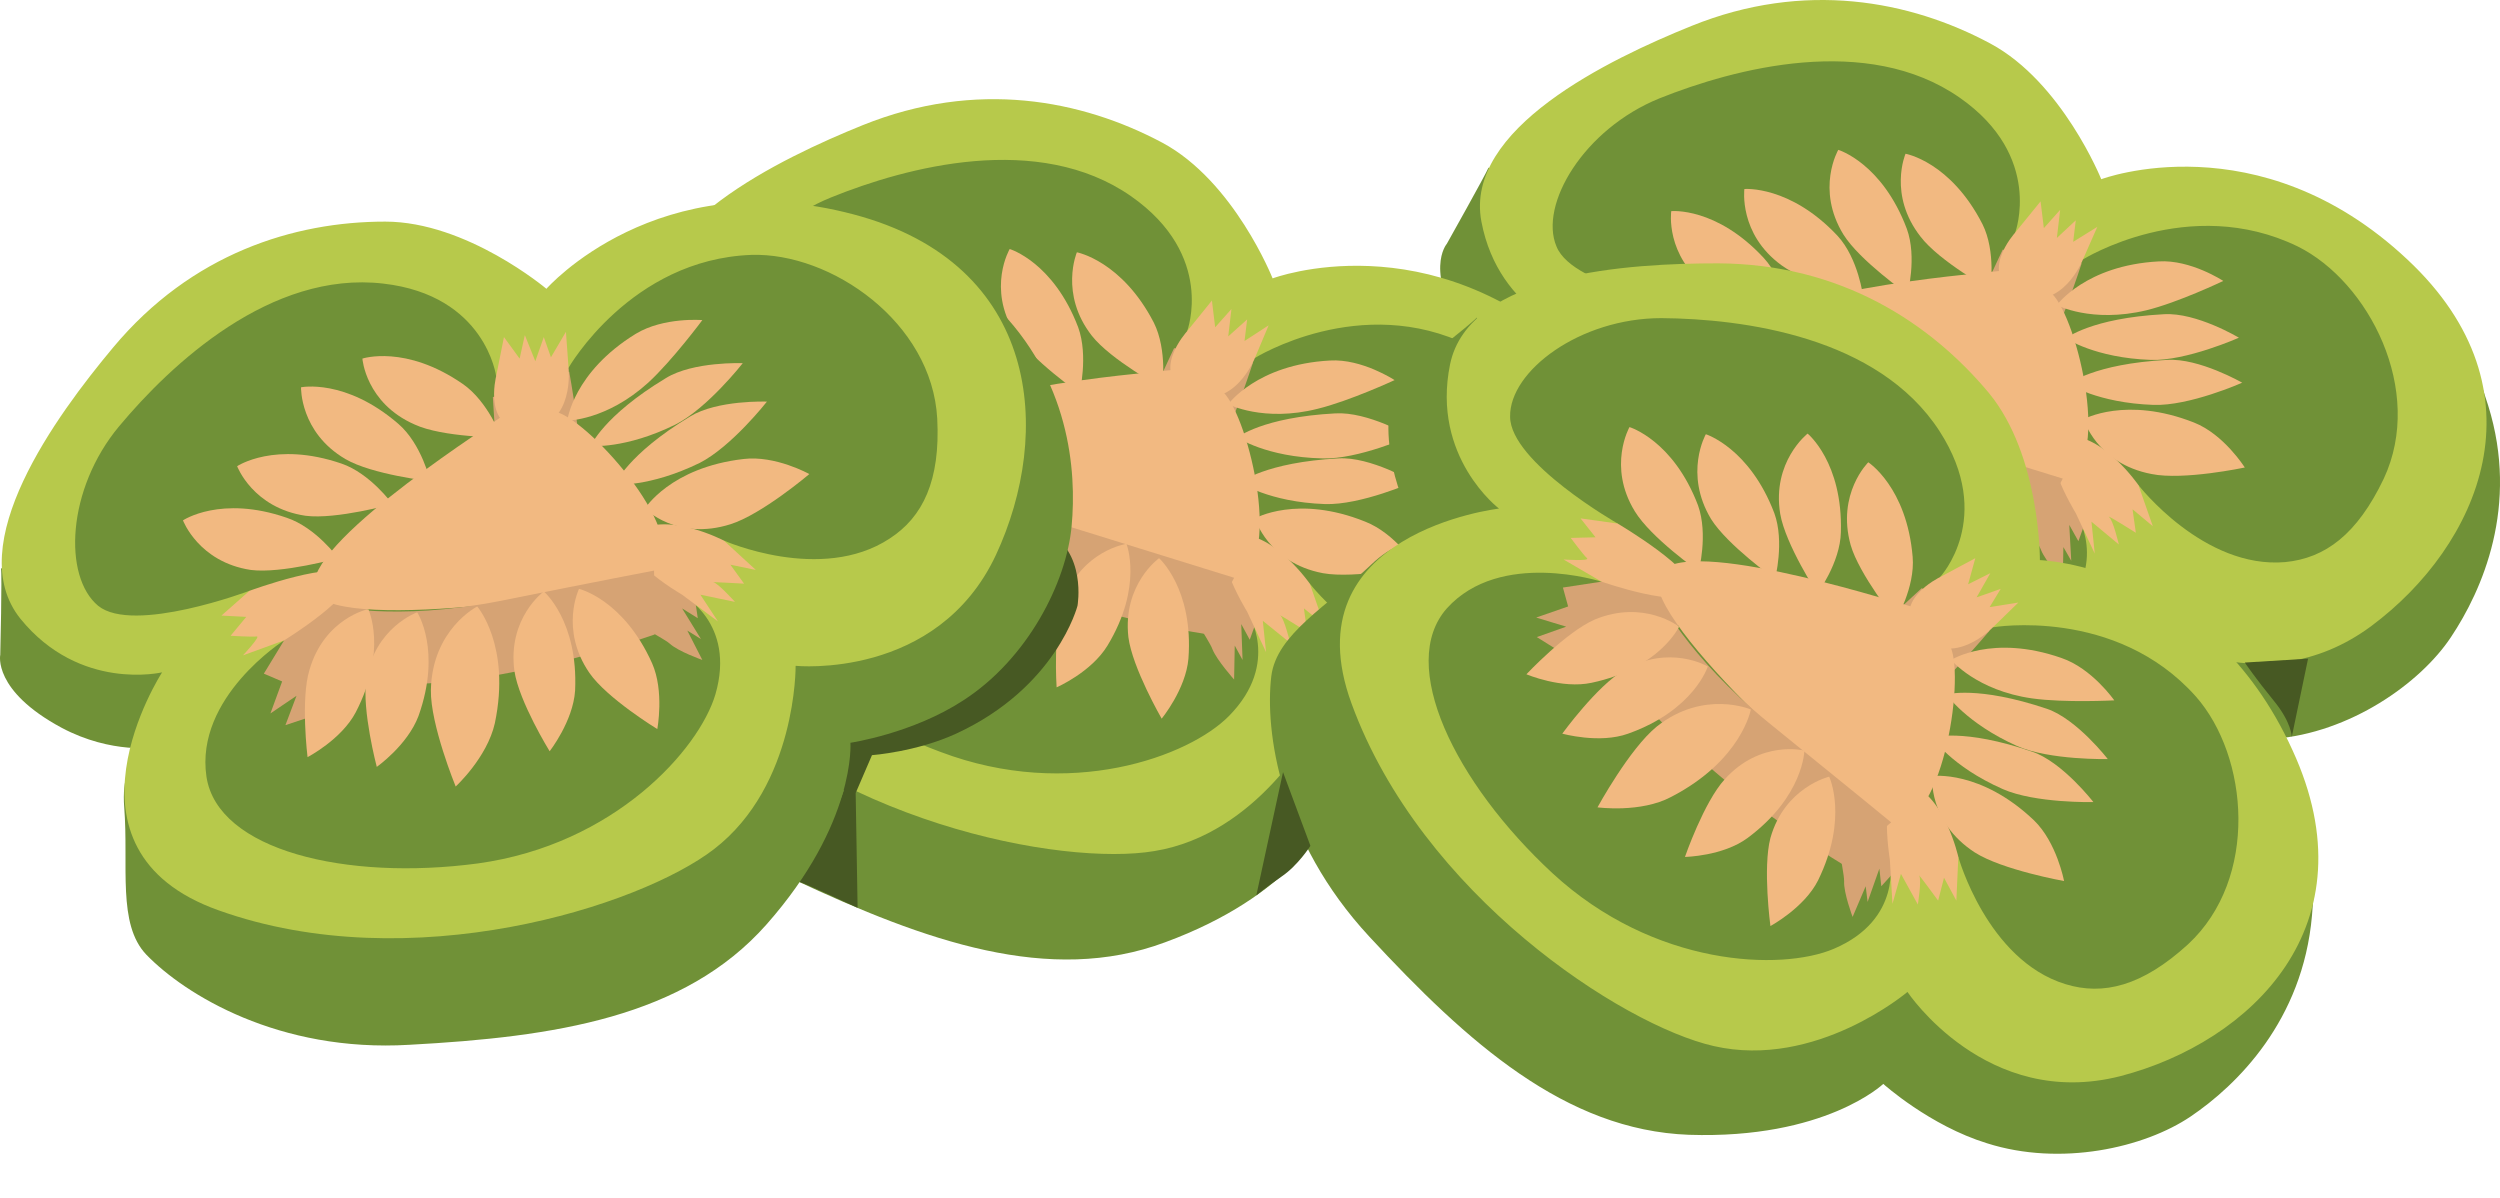 <svg width="48" height="23" viewBox="0 0 48 23" fill="none" xmlns="http://www.w3.org/2000/svg">
<path d="M33.905 0.636C33.905 0.636 29.383 3.115 29.345 3.228C29.307 3.341 30.159 5.57 30.159 5.57L30.523 6.634C30.523 6.634 29.445 8.375 29.47 8.488C29.495 8.601 31.312 11.844 31.424 11.882C31.537 11.919 36.736 14.299 36.824 14.274C36.911 14.249 39.855 13.072 39.893 12.984C39.918 12.896 40.87 11.268 40.87 11.268L44.127 11.669C44.127 11.669 46.044 10.704 46.107 10.617C46.169 10.542 47.071 7.999 47.071 7.999L45.468 5.207L43.225 3.842L39.768 3.917L38.502 1.725L35.822 0.535L33.905 0.636Z" fill="#709137"/>
<path d="M47.773 7.786C47.184 5.908 46.821 5.92 46.821 5.92L46.295 9.202L43.977 11.318L41.208 10.83L39.342 12.846L34.481 13.422L31.738 12.207L29.783 10.178L29.27 8.25L31.036 6.672L31.976 6.221L29.332 4.956L28.581 3.215C28.531 3.341 27.779 4.681 27.779 4.681C27.779 4.681 27.316 5.207 28.155 6.471C28.756 7.373 29.57 7.661 29.57 7.661C29.57 7.661 28.944 7.348 28.493 8.388C28.029 9.414 27.316 10.291 27.529 11.08C27.804 12.107 28.869 13.935 31.149 15C33.679 16.177 36.06 17.016 38.277 16.202C40.732 15.288 41.359 13.885 41.359 13.885C41.359 13.885 42.486 14.286 43.651 14.186C45.117 14.073 46.47 13.121 47.059 12.232C47.66 11.331 48.374 9.715 47.773 7.786Z" fill="#709137"/>
<path fill-rule="evenodd" clip-rule="evenodd" d="M45.531 12.019C43.388 13.61 41.133 12.082 41.133 12.082C41.133 12.082 40.056 14.111 38.077 14.449C36.31 14.737 31.775 13.885 29.157 10.992C26.79 8.4 30.36 6.446 30.36 6.446C30.36 6.446 28.781 6.033 28.443 4.255C28.105 2.476 30.898 1.136 32.477 0.498C34.644 -0.379 36.674 0.009 38.215 0.836C39.593 1.575 40.344 3.441 40.344 3.441C40.344 3.441 43.363 2.301 46.22 4.981C48.925 7.511 47.598 10.479 45.531 12.019ZM44.115 4.731C42.023 3.716 39.993 4.981 39.993 4.981L38.691 4.468C38.691 4.468 39.242 3.002 37.626 1.875C35.847 0.635 33.304 1.312 31.863 1.888C30.41 2.476 29.546 3.929 29.884 4.731C30.209 5.545 32.565 5.858 32.565 5.858L32.715 7.01C32.715 7.01 30.673 7.16 30.159 8.613C29.683 9.966 31.562 11.644 33.968 12.545C36.448 13.472 38.741 12.62 39.505 11.844C40.52 10.817 39.856 9.853 39.856 9.853L41.058 9.314C41.058 9.314 42.311 10.93 43.877 10.792C44.641 10.717 45.255 10.266 45.769 9.189C46.558 7.498 45.48 5.407 44.115 4.731Z" fill="#B7C94B"/>
<path d="M32.652 8.575C32.652 8.575 33.88 8.525 34.168 8.287C34.469 8.062 34.368 6.521 34.368 6.521L33.228 6.359L32.715 7.01L32.063 7.386L32.301 7.686L31.8 8.124L32.414 8.062L31.963 8.45L32.652 8.575Z" fill="#D6A374"/>
<path d="M34.368 6.522C34.356 6.121 32.564 5.858 32.564 5.858L31.875 6.033L32.276 6.271L31.85 6.447C31.85 6.447 32.201 6.672 32.276 6.697C32.364 6.722 31.875 6.885 31.875 6.885L32.715 7.01C32.715 7.01 34.381 6.922 34.368 6.522Z" fill="#F2B981"/>
<path d="M39.48 8.463C39.48 8.463 38.678 9.001 38.64 9.352C38.603 9.715 39.116 10.354 39.191 10.567C39.279 10.78 39.605 11.143 39.605 11.143L39.617 10.504L39.768 10.767L39.73 10.078L39.905 10.391L40.081 9.903L39.48 8.463Z" fill="#D6A374"/>
<path d="M41.008 10.229L40.945 9.778L41.334 10.103L41.058 9.314C41.058 9.314 40.369 8.313 39.667 8.375C38.978 8.425 39.855 9.853 39.855 9.853L40.219 10.629L40.156 10.016L40.682 10.454C40.682 10.454 40.569 9.978 40.494 9.928C40.432 9.865 41.008 10.229 41.008 10.229Z" fill="#F2B981"/>
<path d="M38.452 4.793C38.452 4.793 37.788 6.196 37.738 6.384C37.7 6.572 37.726 7.135 38.126 7.235C38.54 7.335 39.016 7.035 39.254 6.784C39.492 6.521 39.968 5.056 39.968 5.056L38.452 4.793Z" fill="#D6A374"/>
<path d="M39.805 4.643L39.855 4.23L39.492 4.568L39.555 4.029L39.242 4.38L39.179 3.866L38.69 4.468C38.69 4.468 37.939 5.294 38.766 5.657C39.592 6.008 39.993 4.981 39.993 4.981L40.269 4.355L39.805 4.643Z" fill="#F2B981"/>
<path d="M38.352 5.207C37.813 5.269 33.629 5.607 33.667 6.497C33.717 7.398 38.916 9.302 39.605 9.189C40.569 9.026 39.905 6.121 39.392 5.633C38.878 5.132 38.953 5.132 38.352 5.207Z" fill="#F2B981"/>
<path d="M33.817 6.86L33.679 8.438C33.679 8.438 34.306 8.964 35.947 9.515C37.575 10.053 39.041 10.278 39.041 10.278L39.605 9.189C39.605 9.189 38.64 8.888 36.698 8.3C34.744 7.699 33.817 6.86 33.817 6.86Z" fill="#D6A374"/>
<path d="M32.088 4.054C32.088 4.054 31.963 4.906 32.79 5.52C33.266 5.87 34.368 6.121 34.368 6.121C34.368 6.121 34.268 5.394 33.867 4.956C32.953 3.967 32.088 4.054 32.088 4.054Z" fill="#F2B981"/>
<path d="M38.164 8.826C38.164 8.826 37.462 9.314 37.575 10.329C37.65 10.93 38.214 11.894 38.214 11.894C38.214 11.894 38.678 11.331 38.728 10.742C38.828 9.402 38.164 8.826 38.164 8.826Z" fill="#F2B981"/>
<path d="M34.419 7.248C34.419 7.248 33.592 7.01 32.865 7.736C32.452 8.15 32.051 9.202 32.051 9.202C32.051 9.202 32.777 9.214 33.266 8.876C34.368 8.125 34.419 7.248 34.419 7.248Z" fill="#F2B981"/>
<path d="M36.285 8.187C36.285 8.187 35.321 8.175 34.744 9.177C34.419 9.765 34.281 11.043 34.281 11.043C34.281 11.043 35.083 10.842 35.508 10.329C36.498 9.164 36.285 8.187 36.285 8.187Z" fill="#F2B981"/>
<path d="M35.22 7.749C35.22 7.749 34.355 7.611 33.742 8.425C33.378 8.901 33.115 9.991 33.115 9.991C33.115 9.991 33.842 9.903 34.28 9.515C35.282 8.613 35.22 7.749 35.22 7.749Z" fill="#F2B981"/>
<path d="M37.538 8.538C37.538 8.538 36.686 8.663 36.335 9.627C36.122 10.178 36.185 11.306 36.185 11.306C36.185 11.306 36.861 11.005 37.162 10.504C37.864 9.352 37.538 8.538 37.538 8.538Z" fill="#F2B981"/>
<path d="M33.492 3.629C33.492 3.629 33.379 4.493 34.206 5.094C34.682 5.444 35.772 5.695 35.772 5.695C35.772 5.695 35.684 4.969 35.283 4.53C34.368 3.553 33.492 3.629 33.492 3.629Z" fill="#F2B981"/>
<path d="M35.295 2.877C35.295 2.877 34.857 3.629 35.395 4.505C35.709 5.006 36.623 5.645 36.623 5.645C36.623 5.645 36.811 4.944 36.611 4.393C36.135 3.128 35.295 2.877 35.295 2.877Z" fill="#F2B981"/>
<path d="M36.586 2.952C36.586 2.952 36.248 3.741 36.874 4.543C37.237 5.019 38.214 5.557 38.214 5.557C38.214 5.557 38.327 4.831 38.064 4.305C37.45 3.102 36.586 2.952 36.586 2.952Z" fill="#F2B981"/>
<path d="M39.492 5.858C39.492 5.858 40.156 6.209 41.208 5.958C41.822 5.808 42.687 5.394 42.687 5.394C42.687 5.394 42.06 4.981 41.447 5.019C40.043 5.094 39.492 5.858 39.492 5.858Z" fill="#F2B981"/>
<path d="M40.006 8.049C40.006 8.049 40.256 8.901 41.309 9.101C41.923 9.227 43.1 8.976 43.1 8.976C43.1 8.976 42.699 8.338 42.123 8.112C40.82 7.599 40.006 8.049 40.006 8.049Z" fill="#F2B981"/>
<path d="M39.718 7.373C39.718 7.373 40.269 7.736 41.346 7.774C42.035 7.799 43.05 7.348 43.05 7.348C43.05 7.348 42.223 6.872 41.609 6.91C40.194 6.985 39.718 7.373 39.718 7.373Z" fill="#F2B981"/>
<path d="M39.667 6.496C39.667 6.496 40.219 6.872 41.296 6.91C41.972 6.935 42.987 6.484 42.987 6.484C42.987 6.484 42.173 5.995 41.547 6.033C40.144 6.108 39.667 6.496 39.667 6.496Z" fill="#F2B981"/>
<path d="M17.995 2.539C17.995 2.539 13.472 5.019 13.435 5.132C13.397 5.244 14.249 7.461 14.249 7.461L14.612 8.525C14.612 8.525 13.535 10.266 13.56 10.391C13.585 10.504 15.402 13.748 15.514 13.785C15.627 13.823 20.826 16.19 20.914 16.177C21.001 16.152 23.945 14.963 23.983 14.887C24.008 14.8 24.96 13.159 24.96 13.159L28.23 13.56C28.23 13.56 30.134 12.595 30.197 12.52C30.259 12.433 31.161 9.903 31.161 9.903L29.558 7.11L27.328 5.745L23.858 5.82L22.592 3.629L19.912 2.439L17.995 2.539Z" fill="#709137"/>
<path d="M31.863 9.678C31.274 7.812 30.911 7.824 30.911 7.824L30.397 11.093L28.067 13.222L25.298 12.733L23.432 14.737L18.571 15.313L15.828 14.111L13.873 12.082L13.36 10.154L15.126 8.563L16.066 8.112L13.435 6.86L12.671 5.119C12.62 5.232 11.869 6.584 11.869 6.584C11.869 6.584 11.405 7.11 12.245 8.375C12.846 9.277 13.66 9.565 13.66 9.565C13.66 9.565 13.034 9.252 12.583 10.279C12.119 11.318 11.405 12.195 11.618 12.984C11.906 13.998 12.959 15.839 15.251 16.891C17.769 18.069 20.149 18.92 22.367 18.093C24.822 17.192 25.449 15.789 25.449 15.789C25.449 15.789 26.576 16.19 27.741 16.09C29.207 15.964 30.56 15.025 31.149 14.124C31.75 13.234 32.464 11.619 31.863 9.678Z" fill="#709137"/>
<path fill-rule="evenodd" clip-rule="evenodd" d="M29.62 13.923C27.491 15.514 25.223 13.973 25.223 13.973C25.223 13.973 24.158 16.015 22.167 16.34C20.4 16.641 15.878 15.789 13.247 12.896C10.879 10.304 14.45 8.35 14.45 8.35C14.45 8.35 12.871 7.924 12.533 6.146C12.195 4.38 14.988 3.04 16.567 2.402C18.747 1.525 20.764 1.913 22.317 2.74C23.695 3.479 24.434 5.345 24.434 5.345C24.434 5.345 27.453 4.205 30.309 6.872C33.015 9.415 31.687 12.37 29.62 13.923ZM28.205 6.635C26.125 5.608 24.096 6.872 24.096 6.872L22.793 6.359C22.793 6.359 23.344 4.906 21.716 3.767C19.937 2.527 17.406 3.203 15.953 3.792C14.5 4.38 13.635 5.82 13.974 6.635C14.299 7.449 16.667 7.762 16.667 7.762L16.805 8.914C16.805 8.914 14.763 9.064 14.249 10.504C13.773 11.857 15.652 13.547 18.058 14.437C20.538 15.376 22.831 14.524 23.595 13.748C24.609 12.721 23.945 11.744 23.945 11.744L25.148 11.206C25.148 11.206 26.401 12.821 27.967 12.683C28.731 12.621 29.345 12.17 29.858 11.093C30.648 9.402 29.57 7.311 28.205 6.635Z" fill="#B7C94B"/>
<path d="M16.742 10.479C16.742 10.479 17.969 10.416 18.258 10.191C18.558 9.953 18.458 8.413 18.458 8.413L17.318 8.262L16.804 8.914L16.153 9.289L16.391 9.577L15.902 10.016L16.504 9.966L16.053 10.354L16.742 10.479Z" fill="#D6A374"/>
<path d="M18.458 8.413C18.458 8.012 16.666 7.761 16.666 7.761L15.965 7.924L16.378 8.162L15.94 8.35C15.94 8.35 16.291 8.563 16.378 8.601C16.454 8.626 15.965 8.788 15.965 8.788L16.804 8.914C16.804 8.914 18.471 8.826 18.458 8.413Z" fill="#F2B981"/>
<path d="M23.582 10.354C23.582 10.354 22.767 10.905 22.73 11.256C22.705 11.619 23.206 12.258 23.281 12.47C23.369 12.683 23.695 13.047 23.695 13.047L23.707 12.395L23.857 12.671L23.832 11.982L23.995 12.283L24.171 11.794L23.582 10.354Z" fill="#D6A374"/>
<path d="M25.098 12.132L25.035 11.681L25.423 11.995L25.148 11.206C25.148 11.206 24.459 10.216 23.757 10.266C23.068 10.329 23.945 11.744 23.945 11.744L24.308 12.521L24.246 11.919L24.772 12.345C24.772 12.345 24.659 11.882 24.584 11.819C24.521 11.769 25.098 12.132 25.098 12.132Z" fill="#F2B981"/>
<path d="M22.542 6.685C22.542 6.685 21.878 8.087 21.841 8.288C21.791 8.475 21.816 9.039 22.229 9.139C22.63 9.227 23.106 8.939 23.344 8.676C23.582 8.425 24.058 6.96 24.058 6.96L22.542 6.685Z" fill="#D6A374"/>
<path d="M23.895 6.547L23.945 6.133L23.582 6.459L23.644 5.933L23.331 6.284L23.269 5.77L22.793 6.359C22.793 6.359 22.028 7.198 22.855 7.549C23.682 7.912 24.095 6.872 24.095 6.872L24.358 6.246L23.895 6.547Z" fill="#F2B981"/>
<path d="M22.442 7.11C21.903 7.173 17.719 7.499 17.769 8.4C17.807 9.302 23.006 11.206 23.695 11.093C24.659 10.918 23.995 8.025 23.482 7.524C22.968 7.035 23.056 7.035 22.442 7.11Z" fill="#F2B981"/>
<path d="M17.907 8.751L17.769 10.329C17.769 10.329 18.395 10.867 20.037 11.406C21.678 11.957 23.131 12.17 23.131 12.17L23.695 11.093C23.695 11.093 22.73 10.792 20.788 10.191C18.834 9.603 17.907 8.751 17.907 8.751Z" fill="#D6A374"/>
<path d="M16.178 5.958C16.178 5.958 16.053 6.81 16.88 7.411C17.356 7.762 18.458 8.012 18.458 8.012C18.458 8.012 18.358 7.286 17.957 6.86C17.043 5.871 16.178 5.958 16.178 5.958Z" fill="#F2B981"/>
<path d="M22.254 10.717C22.254 10.717 21.552 11.218 21.665 12.233C21.74 12.821 22.304 13.798 22.304 13.798C22.304 13.798 22.767 13.235 22.818 12.646C22.918 11.306 22.254 10.717 22.254 10.717Z" fill="#F2B981"/>
<path d="M18.508 9.152C18.508 9.152 17.681 8.901 16.955 9.627C16.541 10.053 16.141 11.105 16.141 11.105C16.141 11.105 16.867 11.118 17.356 10.78C18.471 10.016 18.508 9.152 18.508 9.152Z" fill="#F2B981"/>
<path d="M20.375 10.091C20.375 10.091 19.41 10.066 18.834 11.081C18.508 11.669 18.371 12.934 18.371 12.934C18.371 12.934 19.172 12.734 19.611 12.22C20.588 11.068 20.375 10.091 20.375 10.091Z" fill="#F2B981"/>
<path d="M19.31 9.64C19.31 9.64 18.458 9.515 17.831 10.329C17.481 10.792 17.205 11.894 17.205 11.894C17.205 11.894 17.944 11.807 18.383 11.406C19.372 10.517 19.31 9.64 19.31 9.64Z" fill="#F2B981"/>
<path d="M21.628 10.442C21.628 10.442 20.776 10.567 20.425 11.519C20.212 12.082 20.287 13.197 20.287 13.197C20.287 13.197 20.951 12.909 21.264 12.395C21.953 11.256 21.628 10.442 21.628 10.442Z" fill="#F2B981"/>
<path d="M17.594 5.532C17.594 5.532 17.468 6.384 18.295 6.998C18.771 7.348 19.874 7.599 19.874 7.599C19.874 7.599 19.773 6.872 19.373 6.434C18.458 5.445 17.594 5.532 17.594 5.532Z" fill="#F2B981"/>
<path d="M19.386 4.781C19.386 4.781 18.947 5.532 19.486 6.397C19.799 6.91 20.726 7.549 20.726 7.549C20.726 7.549 20.901 6.835 20.701 6.284C20.225 5.031 19.386 4.781 19.386 4.781Z" fill="#F2B981"/>
<path d="M20.676 4.844C20.676 4.844 20.337 5.645 20.964 6.447C21.327 6.91 22.317 7.448 22.317 7.448C22.317 7.448 22.417 6.722 22.154 6.196C21.54 5.006 20.676 4.844 20.676 4.844Z" fill="#F2B981"/>
<path d="M23.582 7.761C23.582 7.761 24.259 8.112 25.298 7.849C25.912 7.699 26.776 7.298 26.776 7.298C26.776 7.298 26.15 6.885 25.536 6.922C24.133 6.997 23.582 7.761 23.582 7.761Z" fill="#F2B981"/>
<path d="M24.096 9.953C24.096 9.953 24.346 10.805 25.399 11.005C26.025 11.118 27.19 10.867 27.19 10.867C27.19 10.867 26.789 10.241 26.213 10.016C24.91 9.49 24.096 9.953 24.096 9.953Z" fill="#F2B981"/>
<path d="M23.808 9.264C23.808 9.264 24.359 9.64 25.436 9.678C26.125 9.703 27.14 9.252 27.14 9.252C27.14 9.252 26.313 8.764 25.699 8.801C24.296 8.876 23.808 9.264 23.808 9.264Z" fill="#F2B981"/>
<path d="M23.757 8.4C23.757 8.4 24.308 8.776 25.386 8.801C26.075 8.826 27.077 8.375 27.077 8.375C27.077 8.375 26.263 7.899 25.636 7.937C24.233 8.012 23.757 8.4 23.757 8.4Z" fill="#F2B981"/>
<path d="M34.267 5.72C34.267 5.72 29.144 6.309 29.056 6.396C28.981 6.484 28.931 8.876 28.931 8.876L28.868 9.99C28.868 9.99 27.215 11.193 27.189 11.318C27.164 11.431 27.628 15.113 27.716 15.2C27.803 15.275 31.724 19.433 31.812 19.446C31.9 19.458 35.069 19.483 35.132 19.421C35.194 19.358 36.698 18.193 36.698 18.193L39.554 19.796C39.554 19.796 41.696 19.634 41.784 19.584C41.872 19.521 43.663 17.517 43.663 17.517L43.237 14.336L41.684 12.22L38.452 10.98L38.113 8.475L36.071 6.359L34.267 5.72Z" fill="#709137"/>
<path d="M44.39 17.58C44.565 15.626 44.214 15.501 44.214 15.501L42.498 18.331L39.554 19.421L37.161 17.93L34.669 19.083L29.958 17.768L27.879 15.614L26.839 12.996L27.102 11.017L29.332 10.216L30.372 10.166L28.405 7.999L28.355 6.096C28.279 6.196 27.064 7.148 27.064 7.148C27.064 7.148 26.438 7.461 26.739 8.951C26.952 10.016 27.59 10.592 27.59 10.592C27.59 10.592 27.14 10.066 26.325 10.842C25.498 11.631 24.509 12.17 24.409 12.984C24.283 14.036 24.571 16.127 26.288 17.98C28.179 20.022 30.058 21.7 32.426 21.788C35.044 21.875 36.159 20.811 36.159 20.811C36.159 20.811 37.049 21.612 38.151 21.951C39.567 22.401 41.17 22.038 42.06 21.437C42.949 20.836 44.214 19.596 44.39 17.58Z" fill="#709137"/>
<path fill-rule="evenodd" clip-rule="evenodd" d="M40.719 20.66C38.139 21.324 36.623 19.045 36.623 19.045C36.623 19.045 34.869 20.535 32.902 20.084C31.148 19.684 27.29 17.179 25.95 13.509C24.747 10.228 28.781 9.765 28.781 9.765C28.781 9.765 27.478 8.776 27.841 6.997C28.204 5.231 31.299 5.056 32.99 5.056C35.345 5.069 37.061 6.196 38.189 7.548C39.178 8.751 39.166 10.754 39.166 10.754C39.166 10.754 42.398 10.854 44.014 14.399C45.568 17.767 43.212 20.009 40.719 20.66ZM42.16 13.372C40.619 11.643 38.264 12.044 38.264 12.044L37.249 11.08C37.249 11.08 38.314 9.94 37.237 8.275C36.059 6.459 33.466 6.121 31.9 6.108C30.334 6.108 28.981 7.123 28.994 7.999C28.994 8.876 31.061 10.053 31.061 10.053L30.747 11.168C30.747 11.168 28.806 10.541 27.779 11.681C26.826 12.758 27.929 15.025 29.808 16.766C31.762 18.569 34.205 18.644 35.207 18.218C36.535 17.655 36.285 16.503 36.285 16.503L37.6 16.453C37.6 16.453 38.151 18.431 39.654 18.895C40.381 19.12 41.133 18.932 42.01 18.131C43.375 16.866 43.175 14.524 42.16 13.372Z" fill="#B7C94B"/>
<path d="M30.108 12.608C30.108 12.608 31.248 13.009 31.612 12.909C31.975 12.808 32.476 11.343 32.476 11.343L31.474 10.767L30.747 11.168L30.008 11.281L30.108 11.644L29.495 11.857L30.071 12.032L29.507 12.232L30.108 12.608Z" fill="#D6A374"/>
<path d="M32.476 11.343C32.614 10.967 31.06 10.053 31.06 10.053L30.346 9.953L30.634 10.316L30.158 10.328C30.158 10.328 30.409 10.666 30.471 10.717C30.534 10.779 30.02 10.742 30.02 10.742L30.747 11.167C30.747 11.167 32.326 11.719 32.476 11.343Z" fill="#F2B981"/>
<path d="M36.472 15.075C36.472 15.075 35.52 15.275 35.357 15.588C35.182 15.902 35.407 16.691 35.407 16.916C35.395 17.141 35.57 17.605 35.57 17.605L35.821 17.016L35.858 17.317L36.084 16.678L36.121 17.016L36.472 16.628V15.075Z" fill="#D6A374"/>
<path d="M37.212 17.292L37.325 16.853L37.562 17.292L37.6 16.453C37.6 16.453 37.337 15.275 36.673 15.062C36.009 14.85 36.285 16.503 36.285 16.503L36.335 17.354L36.498 16.778L36.823 17.367C36.823 17.367 36.899 16.891 36.849 16.816C36.811 16.741 37.212 17.292 37.212 17.292Z" fill="#F2B981"/>
<path d="M36.898 11.293C36.898 11.293 35.758 12.332 35.645 12.495C35.533 12.658 35.345 13.184 35.683 13.434C36.021 13.672 36.572 13.585 36.886 13.434C37.211 13.284 38.201 12.107 38.201 12.107L36.898 11.293Z" fill="#D6A374"/>
<path d="M38.201 11.656L38.414 11.306L37.951 11.469L38.214 11.005L37.788 11.218L37.926 10.717L37.249 11.08C37.249 11.08 36.234 11.569 36.861 12.207C37.5 12.846 38.264 12.044 38.264 12.044L38.752 11.569L38.201 11.656Z" fill="#F2B981"/>
<path d="M36.648 11.631C36.135 11.493 32.126 10.216 31.838 11.068C31.537 11.907 35.621 15.639 36.31 15.789C37.262 16.002 37.738 13.071 37.45 12.42C37.162 11.756 37.237 11.806 36.648 11.631Z" fill="#F2B981"/>
<path d="M31.837 11.456L31.111 12.858C31.111 12.858 31.487 13.585 32.802 14.712C34.105 15.839 35.37 16.59 35.37 16.59L36.31 15.789C36.31 15.789 35.533 15.15 33.955 13.873C32.376 12.583 31.837 11.456 31.837 11.456Z" fill="#D6A374"/>
<path d="M31.286 8.2C31.286 8.2 30.86 8.951 31.387 9.815C31.7 10.329 32.614 10.967 32.614 10.967C32.614 10.967 32.802 10.266 32.602 9.703C32.126 8.45 31.286 8.2 31.286 8.2Z" fill="#F2B981"/>
<path d="M35.12 14.912C35.12 14.912 34.268 15.113 33.992 16.089C33.842 16.665 33.992 17.78 33.992 17.78C33.992 17.78 34.644 17.429 34.907 16.903C35.495 15.701 35.12 14.912 35.12 14.912Z" fill="#F2B981"/>
<path d="M32.239 12.032C32.239 12.032 31.562 11.506 30.622 11.894C30.071 12.132 29.307 12.946 29.307 12.946C29.307 12.946 29.984 13.234 30.56 13.109C31.863 12.833 32.239 12.032 32.239 12.032Z" fill="#F2B981"/>
<path d="M33.616 13.622C33.616 13.622 32.714 13.234 31.812 13.948C31.286 14.374 30.672 15.501 30.672 15.501C30.672 15.501 31.499 15.614 32.088 15.3C33.441 14.599 33.616 13.622 33.616 13.622Z" fill="#F2B981"/>
<path d="M32.79 12.796C32.79 12.796 32.051 12.357 31.174 12.871C30.66 13.171 29.996 14.086 29.996 14.086C29.996 14.086 30.71 14.286 31.261 14.086C32.527 13.635 32.79 12.796 32.79 12.796Z" fill="#F2B981"/>
<path d="M34.644 14.411C34.644 14.411 33.804 14.198 33.115 14.962C32.714 15.401 32.351 16.453 32.351 16.453C32.351 16.453 33.078 16.44 33.554 16.089C34.631 15.288 34.644 14.411 34.644 14.411Z" fill="#F2B981"/>
<path d="M32.752 8.337C32.752 8.337 32.326 9.089 32.852 9.965C33.165 10.466 34.08 11.118 34.08 11.118C34.08 11.118 34.267 10.404 34.067 9.853C33.591 8.6 32.752 8.337 32.752 8.337Z" fill="#F2B981"/>
<path d="M34.706 8.325C34.706 8.325 34.017 8.863 34.18 9.865C34.28 10.454 34.894 11.393 34.894 11.393C34.894 11.393 35.333 10.805 35.345 10.216C35.383 8.876 34.706 8.325 34.706 8.325Z" fill="#F2B981"/>
<path d="M35.871 8.876C35.871 8.876 35.258 9.477 35.533 10.466C35.696 11.03 36.398 11.907 36.398 11.907C36.398 11.907 36.773 11.28 36.723 10.692C36.61 9.352 35.871 8.876 35.871 8.876Z" fill="#F2B981"/>
<path d="M37.462 12.671C37.462 12.671 37.95 13.259 39.015 13.409C39.642 13.497 40.594 13.447 40.594 13.447C40.594 13.447 40.168 12.833 39.579 12.633C38.251 12.169 37.462 12.671 37.462 12.671Z" fill="#F2B981"/>
<path d="M37.099 14.9C37.099 14.9 37.011 15.776 37.913 16.365C38.439 16.703 39.63 16.916 39.63 16.916C39.63 16.916 39.492 16.177 39.053 15.751C38.026 14.774 37.099 14.9 37.099 14.9Z" fill="#F2B981"/>
<path d="M37.099 14.161C37.099 14.161 37.462 14.712 38.452 15.15C39.078 15.426 40.193 15.4 40.193 15.4C40.193 15.4 39.604 14.637 39.028 14.436C37.687 13.973 37.099 14.161 37.099 14.161Z" fill="#F2B981"/>
<path d="M37.374 13.334C37.374 13.334 37.75 13.885 38.727 14.323C39.354 14.599 40.469 14.574 40.469 14.574C40.469 14.574 39.88 13.81 39.304 13.61C37.963 13.159 37.374 13.334 37.374 13.334Z" fill="#F2B981"/>
<path d="M16.241 15.075C16.241 15.075 16.116 15.413 15.928 15.889C15.727 16.353 15.276 16.929 15.339 16.929C15.414 16.941 16.466 17.43 16.466 17.43L16.429 15.226L16.241 15.075Z" fill="#475923"/>
<path d="M24.634 14.825L24.121 17.192C24.121 17.192 24.296 17.041 24.609 16.828C24.922 16.616 25.16 16.24 25.16 16.24L24.634 14.825Z" fill="#475923"/>
<path d="M44.315 12.646L44.002 14.149C44.002 14.149 44.002 13.873 43.651 13.447C43.313 13.034 43.1 12.721 43.1 12.721L44.315 12.646Z" fill="#475923"/>
<path d="M16.429 15.226L16.742 14.499C16.742 14.499 17.594 14.437 18.358 14.086C20.287 13.197 20.688 11.631 20.688 11.631C20.688 11.631 20.876 10.579 20.062 10.178C19.26 9.765 15.163 12.683 15.163 12.683L15.151 14.938L16.429 15.226Z" fill="#475923"/>
<path d="M3.5 6.108C3.5 6.108 0.682 10.442 0.707 10.554C0.719 10.667 2.523 12.22 2.523 12.22L3.35 12.996C3.35 12.996 3.225 15.038 3.3 15.125C3.375 15.213 6.507 17.217 6.632 17.192C6.745 17.167 12.457 16.804 12.52 16.741C12.583 16.678 14.612 14.249 14.612 14.161C14.6 14.073 14.662 12.182 14.662 12.182L17.719 10.993C17.719 10.993 18.947 9.239 18.972 9.139C18.984 9.039 18.583 6.384 18.583 6.384L15.852 4.668L13.234 4.531L10.215 6.234L8.06 4.906L5.129 5.119L3.5 6.108Z" fill="#709137"/>
<path d="M19.097 5.858C17.694 4.48 17.381 4.668 17.381 4.668L18.471 7.799L17.418 10.755L14.75 11.644L14.061 14.299L10.052 17.104L7.058 17.342L4.377 16.465L3.012 15.013L3.813 12.784L4.44 11.944L1.521 12.082L0.018 10.905C0.043 11.03 0.005 12.571 0.005 12.571C0.005 12.571 -0.145 13.259 1.183 13.973C2.147 14.487 2.999 14.349 2.999 14.349C2.999 14.349 2.298 14.374 2.385 15.501C2.473 16.628 2.248 17.743 2.811 18.331C3.55 19.095 5.354 20.21 7.86 20.06C10.653 19.909 13.134 19.534 14.712 17.755C16.441 15.802 16.328 14.261 16.328 14.261C16.328 14.261 17.518 14.086 18.496 13.447C19.736 12.646 20.475 11.181 20.575 10.104C20.675 9.039 20.538 7.273 19.097 5.858Z" fill="#709137"/>
<path fill-rule="evenodd" clip-rule="evenodd" d="M19.122 10.655C17.995 13.059 15.276 12.784 15.276 12.784C15.276 12.784 15.301 15.075 13.71 16.303C12.282 17.405 7.885 18.795 4.202 17.48C0.907 16.315 3.112 12.909 3.112 12.909C3.112 12.909 1.534 13.284 0.394 11.882C-0.746 10.467 1.083 7.974 2.172 6.672C3.676 4.869 5.643 4.255 7.396 4.255C8.962 4.255 10.491 5.545 10.491 5.545C10.491 5.545 12.62 3.115 16.391 4.117C19.986 5.069 20.212 8.313 19.122 10.655ZM14.424 4.894C12.107 4.981 10.917 7.06 10.917 7.06L9.526 7.223C9.526 7.223 9.326 5.67 7.359 5.445C5.204 5.194 3.287 6.985 2.285 8.187C1.283 9.39 1.208 11.068 1.884 11.631C2.561 12.182 4.791 11.343 4.791 11.343L5.455 12.295C5.455 12.295 3.738 13.385 3.964 14.912C4.177 16.328 6.645 16.916 9.175 16.578C11.806 16.215 13.422 14.386 13.735 13.335C14.136 11.957 13.096 11.418 13.096 11.418L13.898 10.379C13.898 10.379 15.765 11.206 17.08 10.341C17.719 9.928 18.057 9.227 17.995 8.037C17.894 6.184 15.953 4.844 14.424 4.894Z" fill="#B7C94B"/>
<path d="M6.156 13.698C6.156 13.698 7.196 13.071 7.346 12.733C7.497 12.383 6.695 11.068 6.695 11.068L5.605 11.468L5.455 12.295L5.066 12.934L5.417 13.084L5.192 13.698L5.693 13.359L5.48 13.923L6.156 13.698Z" fill="#D6A374"/>
<path d="M6.695 11.068C6.494 10.717 4.791 11.343 4.791 11.343L4.252 11.819L4.728 11.844L4.427 12.207C4.427 12.207 4.841 12.232 4.928 12.22C5.016 12.207 4.665 12.583 4.665 12.583L5.455 12.295C5.455 12.295 6.883 11.418 6.695 11.068Z" fill="#F2B981"/>
<path d="M12.107 10.366C12.107 10.366 11.655 11.23 11.793 11.556C11.931 11.882 12.683 12.207 12.858 12.357C13.021 12.508 13.485 12.671 13.485 12.671L13.196 12.107L13.459 12.27L13.096 11.681L13.397 11.869L13.322 11.356L12.107 10.366Z" fill="#D6A374"/>
<path d="M14.286 11.206L14.023 10.842L14.512 10.943L13.898 10.379C13.898 10.379 12.82 9.815 12.232 10.204C11.643 10.579 13.096 11.418 13.096 11.418L13.785 11.932L13.447 11.418L14.111 11.556C14.111 11.556 13.785 11.193 13.697 11.18C13.61 11.168 14.286 11.206 14.286 11.206Z" fill="#F2B981"/>
<path d="M9.463 7.624C9.463 7.624 9.551 9.164 9.601 9.365C9.651 9.553 9.939 10.028 10.34 9.928C10.741 9.828 11.029 9.34 11.117 9.002C11.205 8.651 10.929 7.136 10.929 7.136L9.463 7.624Z" fill="#D6A374"/>
<path d="M10.578 6.86L10.441 6.472L10.278 6.935L10.077 6.434L9.977 6.885L9.676 6.472L9.526 7.223C9.526 7.223 9.25 8.312 10.152 8.237C11.042 8.162 10.916 7.06 10.916 7.06L10.866 6.371L10.578 6.86Z" fill="#F2B981"/>
<path d="M9.576 8.037C9.138 8.35 5.605 10.617 6.069 11.393C6.532 12.157 12.007 11.381 12.558 10.955C13.335 10.354 11.368 8.112 10.691 7.912C10.002 7.724 10.078 7.686 9.576 8.037Z" fill="#F2B981"/>
<path d="M6.369 11.631L6.983 13.084C6.983 13.084 7.797 13.259 9.489 12.971C11.192 12.671 12.57 12.182 12.57 12.182L12.558 10.955C12.558 10.955 11.568 11.143 9.576 11.543C7.572 11.932 6.369 11.631 6.369 11.631Z" fill="#D6A374"/>
<path d="M3.513 9.991C3.513 9.991 3.813 10.792 4.816 10.943C5.404 11.018 6.494 10.717 6.494 10.717C6.494 10.717 6.068 10.129 5.505 9.941C4.239 9.502 3.513 9.991 3.513 9.991Z" fill="#F2B981"/>
<path d="M11.117 11.306C11.117 11.306 10.741 12.082 11.317 12.921C11.656 13.41 12.62 13.998 12.62 13.998C12.62 13.998 12.758 13.272 12.52 12.734C11.969 11.506 11.117 11.306 11.117 11.306Z" fill="#F2B981"/>
<path d="M7.071 11.694C7.071 11.694 6.231 11.869 5.943 12.858C5.768 13.422 5.905 14.537 5.905 14.537C5.905 14.537 6.557 14.199 6.832 13.673C7.446 12.483 7.071 11.694 7.071 11.694Z" fill="#F2B981"/>
<path d="M9.163 11.644C9.163 11.644 8.298 12.082 8.273 13.247C8.261 13.911 8.749 15.101 8.749 15.101C8.749 15.101 9.351 14.55 9.501 13.886C9.814 12.396 9.163 11.644 9.163 11.644Z" fill="#F2B981"/>
<path d="M8.01 11.756C8.01 11.756 7.196 12.044 7.033 13.046C6.946 13.635 7.234 14.724 7.234 14.724C7.234 14.724 7.822 14.311 8.035 13.748C8.486 12.483 8.01 11.756 8.01 11.756Z" fill="#F2B981"/>
<path d="M10.441 11.356C10.441 11.356 9.739 11.869 9.877 12.884C9.965 13.472 10.553 14.424 10.553 14.424C10.553 14.424 11.004 13.848 11.042 13.259C11.104 11.919 10.441 11.356 10.441 11.356Z" fill="#F2B981"/>
<path d="M4.553 8.951C4.553 8.951 4.853 9.753 5.868 9.903C6.457 9.978 7.534 9.678 7.534 9.678C7.534 9.678 7.108 9.089 6.557 8.901C5.279 8.463 4.553 8.951 4.553 8.951Z" fill="#F2B981"/>
<path d="M5.78 7.436C5.78 7.436 5.755 8.3 6.632 8.814C7.146 9.114 8.261 9.239 8.261 9.239C8.261 9.239 8.098 8.525 7.647 8.137C6.632 7.261 5.78 7.436 5.78 7.436Z" fill="#F2B981"/>
<path d="M6.958 6.885C6.958 6.885 7.02 7.737 7.96 8.15C8.498 8.4 9.626 8.4 9.626 8.4C9.626 8.4 9.375 7.712 8.887 7.373C7.784 6.61 6.958 6.885 6.958 6.885Z" fill="#F2B981"/>
<path d="M10.892 8.075C10.892 8.075 11.643 8.075 12.445 7.348C12.909 6.922 13.485 6.146 13.485 6.146C13.485 6.146 12.746 6.083 12.207 6.409C11.004 7.148 10.892 8.075 10.892 8.075Z" fill="#F2B981"/>
<path d="M12.382 9.765C12.382 9.765 12.996 10.391 14.023 10.066C14.625 9.878 15.539 9.102 15.539 9.102C15.539 9.102 14.888 8.738 14.274 8.813C12.871 8.976 12.382 9.765 12.382 9.765Z" fill="#F2B981"/>
<path d="M11.806 9.302C11.806 9.302 12.457 9.364 13.434 8.888C14.048 8.575 14.725 7.711 14.725 7.711C14.725 7.711 13.773 7.674 13.246 7.999C12.044 8.726 11.806 9.302 11.806 9.302Z" fill="#F2B981"/>
<path d="M11.342 8.563C11.342 8.563 12.006 8.626 12.971 8.15C13.585 7.837 14.261 6.973 14.261 6.973C14.261 6.973 13.309 6.935 12.783 7.261C11.58 7.987 11.342 8.563 11.342 8.563Z" fill="#F2B981"/>
</svg>
